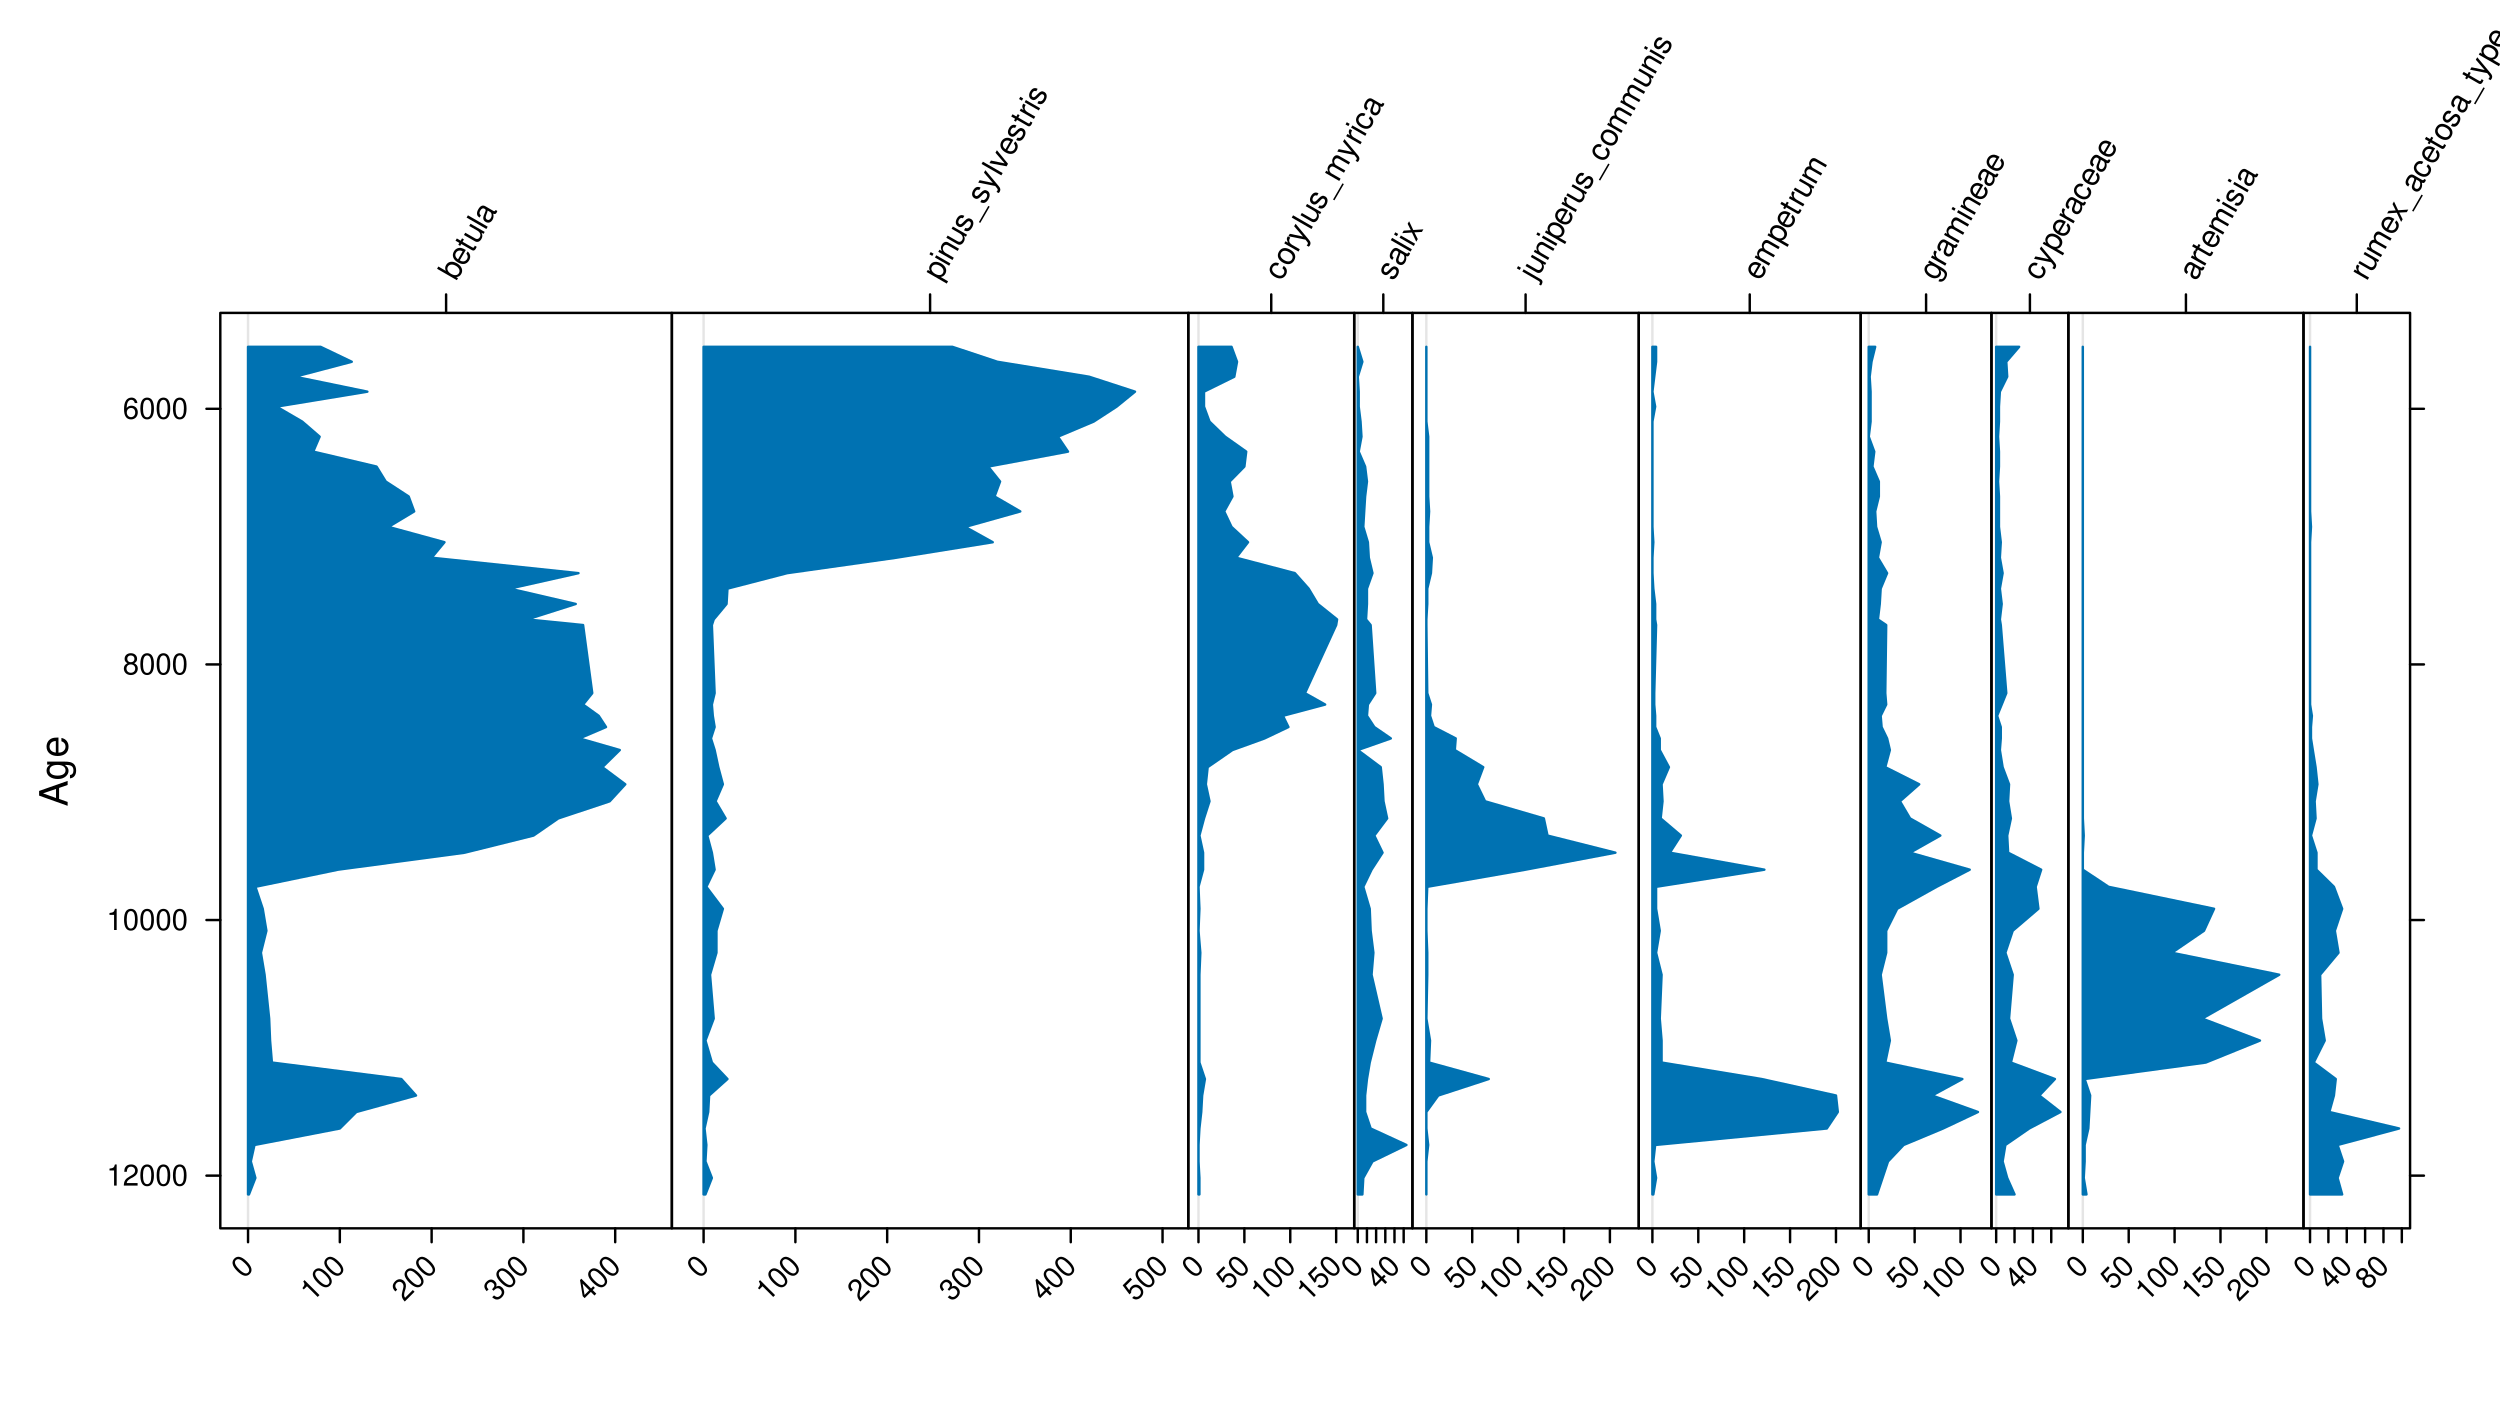 <?xml version="1.0" encoding="UTF-8"?>
<svg xmlns="http://www.w3.org/2000/svg" xmlns:xlink="http://www.w3.org/1999/xlink" width="767pt" height="432pt" viewBox="0 0 767 432" version="1.1">
<defs>
<g>
<symbol overflow="visible" id="glyph0-0">
<path style="stroke:none;" d=""/>
</symbol>
<symbol overflow="visible" id="glyph0-1">
<path style="stroke:none;" d="M -2.625 -5.688 L 0 -6.594 L 0 -7.844 L -8.75 -4.766 L -8.75 -3.328 L 0 -0.203 L 0 -1.391 L -2.625 -2.312 Z M -3.562 -5.375 L -3.562 -2.594 L -7.547 -4.031 Z M -3.562 -5.375 "/>
</symbol>
<symbol overflow="visible" id="glyph0-2">
<path style="stroke:none;" d="M -6.281 -4.844 L -5.375 -4.844 C -6.125 -4.344 -6.469 -3.797 -6.469 -3 C -6.469 -1.469 -5.047 -0.422 -3.031 -0.422 C -1.984 -0.422 -1.219 -0.672 -0.578 -1.219 C -0.031 -1.688 0.281 -2.281 0.281 -2.922 C 0.281 -3.688 -0.062 -4.219 -0.859 -4.75 L -0.531 -4.75 C 1.156 -4.75 1.781 -4.281 1.781 -3.031 C 1.781 -2.188 1.438 -1.734 0.719 -1.641 L 0.719 -0.625 C 1.891 -0.719 2.609 -1.641 2.609 -3.016 C 2.609 -3.938 2.312 -4.703 1.812 -5.109 C 1.219 -5.594 0.438 -5.766 -1.031 -5.766 L -6.281 -5.766 Z M -5.547 -3.094 C -5.547 -4.156 -4.656 -4.75 -3.062 -4.75 C -1.531 -4.75 -0.641 -4.141 -0.641 -3.094 C -0.641 -2.062 -1.547 -1.469 -3.094 -1.469 C -4.625 -1.469 -5.547 -2.062 -5.547 -3.094 Z M -5.547 -3.094 "/>
</symbol>
<symbol overflow="visible" id="glyph0-3">
<path style="stroke:none;" d="M -2.812 -6.156 C -3.766 -6.156 -4.344 -6.078 -4.812 -5.906 C -5.844 -5.5 -6.469 -4.531 -6.469 -3.359 C -6.469 -1.609 -5.141 -0.484 -3.062 -0.484 C -0.984 -0.484 0.281 -1.562 0.281 -3.344 C 0.281 -4.781 -0.547 -5.766 -1.906 -6.031 L -1.906 -5.016 C -1.078 -4.734 -0.641 -4.172 -0.641 -3.375 C -0.641 -2.734 -0.938 -2.203 -1.469 -1.859 C -1.828 -1.625 -2.188 -1.531 -2.812 -1.531 Z M -3.625 -1.547 C -4.781 -1.625 -5.547 -2.344 -5.547 -3.344 C -5.547 -4.375 -4.75 -5.078 -3.625 -5.078 Z M -3.625 -1.547 "/>
</symbol>
<symbol overflow="visible" id="glyph1-0">
<path style="stroke:none;" d=""/>
</symbol>
<symbol overflow="visible" id="glyph1-1">
<path style="stroke:none;" d="M -5.797 -3.953 L 0.266 -0.453 L 0.625 -1.062 L 0.062 -1.391 C 0.766 -1.438 1.25 -1.734 1.609 -2.344 C 2.266 -3.484 1.766 -4.781 0.328 -5.609 C -1.078 -6.422 -2.375 -6.234 -3.047 -5.078 C -3.391 -4.469 -3.406 -3.922 -3.109 -3.312 L -5.406 -4.641 Z M -2.469 -4.578 C -2.016 -5.344 -1.062 -5.453 -0.031 -4.859 C 0.953 -4.281 1.344 -3.375 0.906 -2.625 C 0.484 -1.875 -0.469 -1.797 -1.484 -2.375 C -2.516 -2.969 -2.891 -3.828 -2.469 -4.578 Z M -2.469 -4.578 "/>
</symbol>
<symbol overflow="visible" id="glyph1-2">
<path style="stroke:none;" d="M 0.516 -5.391 C -0.141 -5.781 -0.562 -5.938 -0.969 -6.016 C -1.844 -6.141 -2.672 -5.734 -3.141 -4.922 C -3.844 -3.703 -3.359 -2.406 -1.922 -1.578 C -0.469 -0.734 0.812 -0.969 1.531 -2.203 C 2.094 -3.188 1.938 -4.203 1.078 -4.938 L 0.688 -4.25 C 1.156 -3.719 1.219 -3.156 0.906 -2.609 C 0.641 -2.156 0.219 -1.891 -0.266 -1.875 C -0.609 -1.859 -0.891 -1.938 -1.344 -2.188 Z M -1.875 -2.516 C -2.656 -3.062 -2.906 -3.844 -2.5 -4.531 C -2.094 -5.234 -1.25 -5.422 -0.469 -4.969 Z M -1.875 -2.516 "/>
</symbol>
<symbol overflow="visible" id="glyph1-3">
<path style="stroke:none;" d="M -3.141 -4.625 L -3.547 -3.906 L -4.734 -4.594 L -5.141 -3.906 L -3.953 -3.219 L -4.281 -2.641 L -3.703 -2.312 L -3.375 -2.891 L -0.094 -1 C 0.359 -0.734 0.766 -0.891 1.078 -1.438 C 1.188 -1.625 1.266 -1.766 1.359 -2.031 L 0.766 -2.375 C 0.75 -2.266 0.688 -2.172 0.609 -2.016 C 0.438 -1.719 0.312 -1.688 0 -1.859 L -2.969 -3.578 L -2.562 -4.297 Z M -3.141 -4.625 "/>
</symbol>
<symbol overflow="visible" id="glyph1-4">
<path style="stroke:none;" d="M 2.312 -4 L -2.047 -6.516 L -2.438 -5.828 L 0.047 -4.406 C 0.922 -3.891 1.234 -3.109 0.812 -2.375 C 0.5 -1.828 -0.031 -1.672 -0.547 -1.969 L -3.641 -3.75 L -4.047 -3.062 L -0.688 -1.125 C 0.047 -0.703 0.812 -0.969 1.297 -1.812 C 1.672 -2.469 1.688 -3 1.344 -3.75 L 1.953 -3.391 Z M 2.312 -4 "/>
</symbol>
<symbol overflow="visible" id="glyph1-5">
<path style="stroke:none;" d="M -5.328 -4.766 L -5.734 -4.062 L 0.328 -0.562 L 0.734 -1.266 Z M -5.328 -4.766 "/>
</symbol>
<symbol overflow="visible" id="glyph1-6">
<path style="stroke:none;" d="M 2.156 -4.672 C 2.141 -4.609 2.125 -4.578 2.094 -4.531 C 1.953 -4.297 1.75 -4.219 1.531 -4.344 L -1.016 -5.828 C -1.797 -6.266 -2.547 -5.953 -3.156 -4.875 C -3.531 -4.25 -3.641 -3.625 -3.484 -3.141 C -3.375 -2.812 -3.156 -2.578 -2.766 -2.328 L -2.359 -3.016 C -2.844 -3.375 -2.906 -3.828 -2.531 -4.484 C -2.172 -5.109 -1.719 -5.312 -1.312 -5.078 L -1.125 -4.969 C -0.844 -4.781 -0.812 -4.578 -1.078 -3.969 C -1.5 -2.922 -1.578 -2.75 -1.625 -2.422 C -1.688 -1.797 -1.469 -1.328 -0.891 -1 C -0.109 -0.547 0.703 -0.781 1.219 -1.656 C 1.531 -2.219 1.594 -2.766 1.438 -3.531 C 1.906 -3.297 2.219 -3.406 2.484 -3.859 C 2.578 -4.016 2.609 -4.094 2.688 -4.359 Z M 0.516 -4.031 C 0.734 -3.891 0.828 -3.75 0.906 -3.438 C 0.984 -3 0.938 -2.594 0.688 -2.172 C 0.391 -1.641 -0.047 -1.453 -0.484 -1.703 C -0.938 -1.969 -1 -2.406 -0.672 -3.234 C -0.359 -4.031 -0.312 -4.188 -0.281 -4.484 Z M 0.516 -4.031 "/>
</symbol>
<symbol overflow="visible" id="glyph1-7">
<path style="stroke:none;" d="M 2.078 0.594 L 2.484 -0.109 L 0.219 -1.422 C 0.859 -1.531 1.297 -1.812 1.625 -2.375 C 2.281 -3.5 1.797 -4.766 0.422 -5.562 C -1.047 -6.406 -2.391 -6.219 -3.047 -5.062 C -3.391 -4.469 -3.391 -3.844 -3.062 -3.219 L -3.734 -3.594 L -4.094 -2.969 Z M -2.469 -4.578 C -2.016 -5.344 -1.062 -5.453 -0.031 -4.859 C 0.953 -4.281 1.344 -3.375 0.906 -2.625 C 0.484 -1.891 -0.453 -1.812 -1.469 -2.391 C -2.5 -2.984 -2.891 -3.844 -2.469 -4.578 Z M -2.469 -4.578 "/>
</symbol>
<symbol overflow="visible" id="glyph1-8">
<path style="stroke:none;" d="M -3.641 -3.766 L -4.031 -3.078 L 0.328 -0.562 L 0.719 -1.25 Z M -5.344 -4.75 L -5.734 -4.062 L -4.859 -3.562 L -4.469 -4.25 Z M -5.344 -4.75 "/>
</symbol>
<symbol overflow="visible" id="glyph1-9">
<path style="stroke:none;" d="M -4.016 -3.094 L 0.344 -0.578 L 0.75 -1.281 L -1.641 -2.672 C -2.531 -3.188 -2.859 -3.984 -2.453 -4.703 C -2.141 -5.234 -1.609 -5.406 -1.078 -5.109 L 1.938 -3.359 L 2.344 -4.047 L -0.938 -5.953 C -1.672 -6.375 -2.453 -6.094 -2.938 -5.266 C -3.312 -4.609 -3.297 -4.062 -2.922 -3.312 L -3.656 -3.734 Z M -4.016 -3.094 "/>
</symbol>
<symbol overflow="visible" id="glyph1-10">
<path style="stroke:none;" d="M -1.031 -5.453 C -1.891 -5.938 -2.703 -5.672 -3.297 -4.656 C -3.875 -3.641 -3.719 -2.672 -2.922 -2.219 C -2.234 -1.812 -1.703 -1.984 -0.859 -2.859 L -0.328 -3.422 C 0.047 -3.828 0.328 -3.922 0.641 -3.734 C 1.062 -3.5 1.094 -2.938 0.75 -2.328 C 0.531 -1.969 0.25 -1.719 -0.047 -1.656 C -0.219 -1.609 -0.375 -1.641 -0.703 -1.766 L -1.125 -1.031 C -0.094 -0.484 0.703 -0.766 1.359 -1.906 C 1.984 -3 1.844 -4.016 1.016 -4.5 C 0.359 -4.875 -0.188 -4.719 -0.891 -3.969 L -1.453 -3.406 C -1.906 -2.922 -2.234 -2.766 -2.547 -2.953 C -2.938 -3.188 -2.984 -3.688 -2.672 -4.25 C -2.344 -4.812 -1.922 -4.969 -1.453 -4.719 Z M -1.031 -5.453 "/>
</symbol>
<symbol overflow="visible" id="glyph1-11">
<path style="stroke:none;" d="M 3.828 -4.188 L 0.938 0.797 L 1.359 1.031 L 4.25 -3.953 Z M 3.828 -4.188 "/>
</symbol>
<symbol overflow="visible" id="glyph1-12">
<path style="stroke:none;" d="M -2.5 -5.734 L 0.219 -2.578 L -3.828 -3.422 L -4.266 -2.672 L 0.969 -1.625 L 1.5 -0.953 C 1.75 -0.672 1.781 -0.453 1.609 -0.156 C 1.547 -0.047 1.453 0.047 1.344 0.172 L 1.969 0.531 C 2.109 0.438 2.234 0.312 2.344 0.125 C 2.469 -0.094 2.531 -0.375 2.516 -0.625 C 2.484 -0.922 2.375 -1.172 2.094 -1.5 L -2.062 -6.484 Z M -2.5 -5.734 "/>
</symbol>
<symbol overflow="visible" id="glyph1-13">
<path style="stroke:none;" d="M 1.375 -2.375 L -2.031 -6.547 L -2.469 -5.781 L 0.344 -2.516 L -3.859 -3.375 L -4.312 -2.594 L 0.938 -1.609 Z M 1.375 -2.375 "/>
</symbol>
<symbol overflow="visible" id="glyph1-14">
<path style="stroke:none;" d="M -4.031 -3.078 L 0.328 -0.562 L 0.734 -1.266 L -1.531 -2.578 C -2.547 -3.188 -2.797 -3.891 -2.203 -4.844 L -2.906 -5.25 C -3 -5.125 -3.047 -5.078 -3.094 -4.984 C -3.359 -4.547 -3.266 -4.047 -2.859 -3.281 L -3.656 -3.734 Z M -4.031 -3.078 "/>
</symbol>
<symbol overflow="visible" id="glyph1-15">
<path style="stroke:none;" d="M -0.625 -5.578 C -1.062 -5.812 -1.391 -5.859 -1.734 -5.844 C -2.312 -5.781 -2.859 -5.391 -3.219 -4.781 C -3.891 -3.609 -3.391 -2.297 -1.938 -1.469 C -0.547 -0.656 0.766 -0.891 1.453 -2.062 C 2.047 -3.109 1.812 -4.141 0.797 -4.844 L 0.391 -4.141 C 1.031 -3.625 1.156 -3.047 0.828 -2.469 C 0.375 -1.703 -0.5 -1.594 -1.531 -2.188 C -2.625 -2.812 -3.016 -3.656 -2.578 -4.391 C -2.25 -4.984 -1.672 -5.141 -1.031 -4.891 Z M -0.625 -5.578 "/>
</symbol>
<symbol overflow="visible" id="glyph1-16">
<path style="stroke:none;" d="M -3.172 -4.859 C -3.891 -3.625 -3.422 -2.375 -1.969 -1.531 C -0.5 -0.688 0.781 -0.922 1.5 -2.156 C 2.203 -3.375 1.781 -4.625 0.344 -5.453 C -1.172 -6.328 -2.453 -6.109 -3.172 -4.859 Z M -2.531 -4.484 C -2.078 -5.266 -1.156 -5.359 -0.094 -4.75 C 0.953 -4.141 1.297 -3.297 0.859 -2.531 C 0.422 -1.766 -0.484 -1.656 -1.547 -2.266 C -2.594 -2.875 -2.969 -3.719 -2.531 -4.484 Z M -2.531 -4.484 "/>
</symbol>
<symbol overflow="visible" id="glyph1-17">
<path style="stroke:none;" d="M -4.016 -3.094 L 0.344 -0.578 L 0.75 -1.281 L -1.984 -2.859 C -2.625 -3.234 -2.875 -3.969 -2.547 -4.531 C -2.25 -5.047 -1.766 -5.172 -1.203 -4.844 L 1.797 -3.109 L 2.203 -3.797 L -0.531 -5.375 C -1.172 -5.75 -1.406 -6.5 -1.078 -7.062 C -0.797 -7.562 -0.297 -7.672 0.25 -7.359 L 3.25 -5.625 L 3.656 -6.328 L 0.391 -8.219 C -0.391 -8.672 -1.078 -8.484 -1.547 -7.672 C -1.891 -7.094 -1.906 -6.625 -1.656 -5.938 C -2.266 -5.953 -2.672 -5.719 -3 -5.156 C -3.344 -4.562 -3.344 -4.047 -3.031 -3.375 L -3.656 -3.734 Z M -4.016 -3.094 "/>
</symbol>
<symbol overflow="visible" id="glyph1-18">
<path style="stroke:none;" d="M -0.844 -3.719 L -2.109 -6.406 L -2.562 -5.625 L -1.594 -3.672 L -3.766 -3.531 L -4.219 -2.75 L -1.25 -2.953 L 0.078 -0.141 L 0.547 -0.938 L -0.5 -3 L 1.812 -3.125 L 2.266 -3.922 Z M -0.844 -3.719 "/>
</symbol>
<symbol overflow="visible" id="glyph1-19">
<path style="stroke:none;" d="M -4.016 -3.094 L 0.984 -0.203 C 1.406 0.047 1.469 0.25 1.219 0.688 C 1.188 0.734 1.172 0.75 1.094 0.844 L 1.688 1.188 C 1.75 1.109 1.797 1.078 1.859 0.969 C 2.312 0.188 2.234 -0.391 1.641 -0.734 L -3.625 -3.781 Z M -5.328 -4.766 L -5.719 -4.078 L -4.844 -3.578 L -4.453 -4.266 Z M -5.328 -4.766 "/>
</symbol>
<symbol overflow="visible" id="glyph1-20">
<path style="stroke:none;" d="M -2.422 -5.875 L -1.781 -5.516 C -2.516 -5.453 -2.969 -5.219 -3.281 -4.656 C -3.891 -3.625 -3.312 -2.297 -1.922 -1.5 C -1.188 -1.078 -0.578 -0.938 0.094 -1.078 C 0.656 -1.172 1.109 -1.469 1.359 -1.922 C 1.656 -2.438 1.641 -2.953 1.312 -3.625 L 1.547 -3.5 C 2.703 -2.812 2.953 -2.25 2.453 -1.375 C 2.109 -0.797 1.703 -0.625 1.156 -0.844 L 0.75 -0.141 C 1.594 0.25 2.469 -0.094 3.016 -1.031 C 3.391 -1.672 3.5 -2.328 3.312 -2.812 C 3.094 -3.375 2.625 -3.797 1.594 -4.406 L -2.047 -6.5 Z M -2.609 -4.359 C -2.188 -5.094 -1.312 -5.141 -0.219 -4.516 C 0.844 -3.906 1.203 -3.141 0.781 -2.406 C 0.375 -1.703 -0.469 -1.641 -1.547 -2.25 C -2.609 -2.875 -3.016 -3.656 -2.609 -4.359 Z M -2.609 -4.359 "/>
</symbol>
<symbol overflow="visible" id="glyph2-0">
<path style="stroke:none;" d=""/>
</symbol>
<symbol overflow="visible" id="glyph2-1">
<path style="stroke:none;" d="M 4.484 -4.812 C 4.328 -5.875 3.641 -6.5 2.672 -6.5 C 1.969 -6.5 1.344 -6.172 0.969 -5.578 C 0.562 -4.938 0.391 -4.156 0.391 -2.969 C 0.391 -1.875 0.547 -1.172 0.922 -0.609 C 1.266 -0.078 1.828 0.203 2.531 0.203 C 3.75 0.203 4.609 -0.703 4.609 -1.969 C 4.609 -3.172 3.812 -4.016 2.656 -4.016 C 2.031 -4.016 1.531 -3.781 1.203 -3.297 C 1.203 -4.906 1.703 -5.812 2.625 -5.812 C 3.172 -5.812 3.562 -5.438 3.688 -4.812 Z M 2.562 -3.312 C 3.328 -3.312 3.812 -2.766 3.812 -1.906 C 3.812 -1.094 3.266 -0.5 2.531 -0.5 C 1.797 -0.5 1.234 -1.109 1.234 -1.938 C 1.234 -2.75 1.781 -3.312 2.562 -3.312 Z M 2.562 -3.312 "/>
</symbol>
<symbol overflow="visible" id="glyph2-2">
<path style="stroke:none;" d="M 2.469 -6.5 C 1.875 -6.5 1.344 -6.234 1.016 -5.797 C 0.594 -5.219 0.391 -4.359 0.391 -3.156 C 0.391 -0.953 1.109 0.203 2.469 0.203 C 3.828 0.203 4.562 -0.953 4.562 -3.094 C 4.562 -4.359 4.359 -5.203 3.938 -5.797 C 3.609 -6.25 3.078 -6.5 2.469 -6.5 Z M 2.469 -5.812 C 3.328 -5.812 3.75 -4.938 3.75 -3.172 C 3.75 -1.312 3.344 -0.453 2.453 -0.453 C 1.625 -0.453 1.203 -1.344 1.203 -3.141 C 1.203 -4.938 1.625 -5.812 2.469 -5.812 Z M 2.469 -5.812 "/>
</symbol>
<symbol overflow="visible" id="glyph2-3">
<path style="stroke:none;" d="M 3.516 -3.422 C 4.188 -3.828 4.391 -4.156 4.391 -4.766 C 4.391 -5.797 3.609 -6.5 2.469 -6.5 C 1.344 -6.5 0.562 -5.797 0.562 -4.781 C 0.562 -4.156 0.766 -3.844 1.422 -3.422 C 0.688 -3.062 0.328 -2.531 0.328 -1.812 C 0.328 -0.625 1.203 0.203 2.469 0.203 C 3.734 0.203 4.609 -0.625 4.609 -1.812 C 4.609 -2.531 4.25 -3.062 3.516 -3.422 Z M 2.469 -5.812 C 3.156 -5.812 3.578 -5.406 3.578 -4.75 C 3.578 -4.141 3.141 -3.734 2.469 -3.734 C 1.797 -3.734 1.375 -4.141 1.375 -4.766 C 1.375 -5.406 1.797 -5.812 2.469 -5.812 Z M 2.469 -3.062 C 3.266 -3.062 3.812 -2.547 3.812 -1.797 C 3.812 -1.016 3.281 -0.5 2.453 -0.5 C 1.688 -0.5 1.141 -1.031 1.141 -1.781 C 1.141 -2.562 1.672 -3.062 2.469 -3.062 Z M 2.469 -3.062 "/>
</symbol>
<symbol overflow="visible" id="glyph2-4">
<path style="stroke:none;" d="M 2.328 -4.641 L 2.328 0 L 3.125 0 L 3.125 -6.5 L 2.594 -6.5 C 2.328 -5.516 2.141 -5.375 0.922 -5.219 L 0.922 -4.641 Z M 2.328 -4.641 "/>
</symbol>
<symbol overflow="visible" id="glyph2-5">
<path style="stroke:none;" d="M 4.547 -0.781 L 1.203 -0.781 C 1.281 -1.328 1.562 -1.672 2.344 -2.141 L 3.25 -2.641 C 4.141 -3.141 4.594 -3.812 4.594 -4.609 C 4.594 -5.141 4.391 -5.656 4 -6 C 3.625 -6.344 3.156 -6.5 2.562 -6.5 C 1.75 -6.5 1.141 -6.219 0.797 -5.656 C 0.562 -5.312 0.469 -4.906 0.453 -4.25 L 1.234 -4.25 C 1.266 -4.703 1.328 -4.953 1.438 -5.172 C 1.641 -5.578 2.047 -5.812 2.531 -5.812 C 3.25 -5.812 3.781 -5.297 3.781 -4.594 C 3.781 -4.062 3.484 -3.625 2.922 -3.297 L 2.094 -2.812 C 0.766 -2.047 0.375 -1.438 0.312 -0.016 L 4.547 -0.016 Z M 4.547 -0.781 "/>
</symbol>
<symbol overflow="visible" id="glyph3-0">
<path style="stroke:none;" d=""/>
</symbol>
<symbol overflow="visible" id="glyph3-1">
<path style="stroke:none;" d="M -2.844 -6.344 C -3.266 -5.922 -3.453 -5.359 -3.375 -4.812 C -3.266 -4.109 -2.797 -3.359 -1.953 -2.516 C -0.391 -0.953 0.922 -0.641 1.891 -1.609 C 2.844 -2.562 2.547 -3.891 1.031 -5.406 C 0.141 -6.297 -0.594 -6.75 -1.312 -6.875 C -1.875 -6.969 -2.422 -6.766 -2.844 -6.344 Z M -2.359 -5.859 C -1.75 -6.469 -0.828 -6.141 0.406 -4.906 C 1.734 -3.578 2.031 -2.688 1.406 -2.062 C 0.828 -1.484 -0.109 -1.797 -1.375 -3.062 C -2.641 -4.328 -2.953 -5.266 -2.359 -5.859 Z M -2.359 -5.859 "/>
</symbol>
<symbol overflow="visible" id="glyph3-2">
<path style="stroke:none;" d="M -1.641 -4.922 L 1.641 -1.641 L 2.203 -2.203 L -2.391 -6.797 L -2.766 -6.422 C -2.266 -5.547 -2.281 -5.312 -3.031 -4.344 L -2.625 -3.938 Z M -1.641 -4.922 "/>
</symbol>
<symbol overflow="visible" id="glyph3-3">
<path style="stroke:none;" d="M 2.672 -3.766 L 0.297 -1.391 C -0.031 -1.844 -0.078 -2.297 0.141 -3.172 L 0.438 -4.156 C 0.703 -5.141 0.547 -5.953 -0.016 -6.516 C -0.391 -6.891 -0.891 -7.109 -1.422 -7.078 C -1.922 -7.047 -2.359 -6.828 -2.781 -6.406 C -3.359 -5.828 -3.578 -5.203 -3.438 -4.562 C -3.359 -4.141 -3.141 -3.797 -2.672 -3.328 L -2.125 -3.875 C -2.438 -4.219 -2.562 -4.438 -2.641 -4.672 C -2.781 -5.094 -2.656 -5.562 -2.312 -5.906 C -1.812 -6.406 -1.078 -6.422 -0.578 -5.922 C -0.203 -5.547 -0.094 -5.031 -0.266 -4.391 L -0.5 -3.469 C -0.906 -2 -0.75 -1.281 0.203 -0.234 L 3.203 -3.234 Z M 2.672 -3.766 "/>
</symbol>
<symbol overflow="visible" id="glyph3-4">
<path style="stroke:none;" d="M -0.719 -3.531 L -0.406 -3.844 C 0.188 -4.438 0.828 -4.484 1.375 -3.938 C 1.953 -3.359 1.938 -2.656 1.359 -2.078 C 0.75 -1.469 0.156 -1.469 -0.578 -2.109 L -1.141 -1.547 C -0.734 -1.203 -0.453 -1.016 -0.125 -0.906 C 0.562 -0.719 1.219 -0.938 1.828 -1.547 C 2.766 -2.484 2.812 -3.625 1.938 -4.5 C 1.359 -5.078 0.812 -5.188 0.078 -4.828 C 0.328 -5.422 0.203 -5.953 -0.266 -6.422 C -1.047 -7.203 -2.016 -7.172 -2.875 -6.312 C -3.781 -5.406 -3.766 -4.422 -2.812 -3.406 L -2.25 -3.969 C -2.547 -4.266 -2.672 -4.453 -2.734 -4.672 C -2.875 -5.031 -2.734 -5.484 -2.391 -5.828 C -1.906 -6.312 -1.297 -6.328 -0.797 -5.828 C -0.484 -5.516 -0.406 -5.188 -0.531 -4.844 C -0.625 -4.625 -0.797 -4.391 -1.172 -3.984 Z M -0.719 -3.531 "/>
</symbol>
<symbol overflow="visible" id="glyph3-5">
<path style="stroke:none;" d="M 0.969 -3.188 L 2.078 -2.078 L 2.641 -2.641 L 1.531 -3.75 L 2.203 -4.422 L 1.703 -4.922 L 1.031 -4.25 L -1.953 -7.234 L -2.359 -6.828 L -1.531 -1.875 L -0.938 -1.281 Z M 0.469 -3.688 L -0.953 -2.266 L -1.562 -5.719 Z M 0.469 -3.688 "/>
</symbol>
<symbol overflow="visible" id="glyph3-6">
<path style="stroke:none;" d="M -1.469 -7.531 L -3.797 -5.203 L -1.703 -2.422 L -1.188 -2.938 C -1.219 -3.5 -1.109 -3.828 -0.75 -4.188 C -0.156 -4.781 0.641 -4.766 1.312 -4.094 C 1.969 -3.438 1.953 -2.672 1.344 -2.062 C 0.859 -1.578 0.328 -1.516 -0.328 -1.891 L -0.891 -1.328 C -0.438 -1.031 -0.203 -0.922 0.109 -0.891 C 0.688 -0.812 1.344 -1.062 1.859 -1.578 C 2.766 -2.484 2.75 -3.781 1.797 -4.734 C 0.906 -5.625 -0.297 -5.641 -1.156 -4.781 C -1.484 -4.453 -1.656 -4.125 -1.734 -3.672 L -2.797 -5.109 L -0.922 -6.984 Z M -1.469 -7.531 "/>
</symbol>
<symbol overflow="visible" id="glyph3-7">
<path style="stroke:none;" d="M 0.062 -4.906 C 0.266 -5.672 0.172 -6.047 -0.266 -6.484 C -0.984 -7.203 -2.047 -7.141 -2.844 -6.344 C -3.641 -5.547 -3.703 -4.484 -2.984 -3.766 C -2.547 -3.328 -2.172 -3.266 -1.422 -3.422 C -1.688 -2.656 -1.562 -2.031 -1.047 -1.516 C -0.203 -0.672 0.984 -0.703 1.891 -1.609 C 2.781 -2.5 2.828 -3.703 1.984 -4.547 C 1.469 -5.062 0.828 -5.172 0.062 -4.906 Z M -2.359 -5.859 C -1.875 -6.344 -1.297 -6.359 -0.828 -5.891 C -0.391 -5.453 -0.422 -4.859 -0.891 -4.391 C -1.375 -3.906 -1.953 -3.891 -2.406 -4.344 C -2.859 -4.797 -2.844 -5.375 -2.359 -5.859 Z M -0.422 -3.922 C 0.141 -4.484 0.906 -4.5 1.438 -3.969 C 1.984 -3.422 1.953 -2.672 1.375 -2.094 C 0.828 -1.547 0.078 -1.547 -0.453 -2.078 C -1 -2.625 -0.984 -3.359 -0.422 -3.922 Z M -0.422 -3.922 "/>
</symbol>
</g>
<clipPath id="clip1">
  <path d="M 75 96 L 77 96 L 77 376.852 L 75 376.852 Z M 75 96 "/>
</clipPath>
<clipPath id="clip2">
  <path d="M 215 96 L 217 96 L 217 376.852 L 215 376.852 Z M 215 96 "/>
</clipPath>
<clipPath id="clip3">
  <path d="M 367 96 L 369 96 L 369 376.852 L 367 376.852 Z M 367 96 "/>
</clipPath>
<clipPath id="clip4">
  <path d="M 416 96 L 417 96 L 417 376.852 L 416 376.852 Z M 416 96 "/>
</clipPath>
<clipPath id="clip5">
  <path d="M 437 96 L 438 96 L 438 376.852 L 437 376.852 Z M 437 96 "/>
</clipPath>
<clipPath id="clip6">
  <path d="M 506 96 L 508 96 L 508 376.852 L 506 376.852 Z M 506 96 "/>
</clipPath>
<clipPath id="clip7">
  <path d="M 572 96 L 574 96 L 574 376.852 L 572 376.852 Z M 572 96 "/>
</clipPath>
<clipPath id="clip8">
  <path d="M 612 96 L 613 96 L 613 376.852 L 612 376.852 Z M 612 96 "/>
</clipPath>
<clipPath id="clip9">
  <path d="M 638 96 L 640 96 L 640 376.852 L 638 376.852 Z M 638 96 "/>
</clipPath>
<clipPath id="clip10">
  <path d="M 708 96 L 710 96 L 710 376.852 L 708 376.852 Z M 708 96 "/>
</clipPath>
</defs>
<g id="surface6">
<rect x="0" y="0" width="767" height="432" style="fill:rgb(100%,100%,100%);fill-opacity:1;stroke:none;"/>
<g style="fill:rgb(0%,0%,0%);fill-opacity:1;">
  <use xlink:href="#glyph0-1" x="20.748" y="247.426"/>
  <use xlink:href="#glyph0-2" x="20.748" y="239.426"/>
  <use xlink:href="#glyph0-3" x="20.748" y="232.426"/>
</g>
<path style="fill:none;stroke-width:0.75;stroke-linecap:round;stroke-linejoin:round;stroke:rgb(0%,0%,0%);stroke-opacity:1;stroke-miterlimit:10;" d="M 136.863 96 L 136.863 90.332 "/>
<g style="fill:rgb(0%,0%,0%);fill-opacity:1;">
  <use xlink:href="#glyph1-1" x="139.892" y="86.409"/>
  <use xlink:href="#glyph1-2" x="142.392" y="82.079"/>
  <use xlink:href="#glyph1-3" x="144.892" y="77.748"/>
  <use xlink:href="#glyph1-4" x="146.392" y="75.15"/>
  <use xlink:href="#glyph1-5" x="148.892" y="70.82"/>
  <use xlink:href="#glyph1-6" x="149.892" y="69.088"/>
</g>
<path style="fill:none;stroke-width:0.75;stroke-linecap:round;stroke-linejoin:round;stroke:rgb(0%,0%,0%);stroke-opacity:1;stroke-miterlimit:10;" d="M 67.59 125.418 L 63.34 125.418 "/>
<path style="fill:none;stroke-width:0.75;stroke-linecap:round;stroke-linejoin:round;stroke:rgb(0%,0%,0%);stroke-opacity:1;stroke-miterlimit:10;" d="M 67.59 203.844 L 63.34 203.844 "/>
<path style="fill:none;stroke-width:0.75;stroke-linecap:round;stroke-linejoin:round;stroke:rgb(0%,0%,0%);stroke-opacity:1;stroke-miterlimit:10;" d="M 67.59 282.266 L 63.34 282.266 "/>
<path style="fill:none;stroke-width:0.75;stroke-linecap:round;stroke-linejoin:round;stroke:rgb(0%,0%,0%);stroke-opacity:1;stroke-miterlimit:10;" d="M 67.59 360.688 L 63.34 360.688 "/>
<g style="fill:rgb(0%,0%,0%);fill-opacity:1;">
  <use xlink:href="#glyph2-1" x="37.668" y="128.479"/>
  <use xlink:href="#glyph2-2" x="42.668" y="128.479"/>
  <use xlink:href="#glyph2-2" x="47.668" y="128.479"/>
  <use xlink:href="#glyph2-2" x="52.668" y="128.479"/>
</g>
<g style="fill:rgb(0%,0%,0%);fill-opacity:1;">
  <use xlink:href="#glyph2-3" x="37.668" y="206.904"/>
  <use xlink:href="#glyph2-2" x="42.668" y="206.904"/>
  <use xlink:href="#glyph2-2" x="47.668" y="206.904"/>
  <use xlink:href="#glyph2-2" x="52.668" y="206.904"/>
</g>
<g style="fill:rgb(0%,0%,0%);fill-opacity:1;">
  <use xlink:href="#glyph2-4" x="32.668" y="285.326"/>
  <use xlink:href="#glyph2-2" x="37.668" y="285.326"/>
  <use xlink:href="#glyph2-2" x="42.668" y="285.326"/>
  <use xlink:href="#glyph2-2" x="47.668" y="285.326"/>
  <use xlink:href="#glyph2-2" x="52.668" y="285.326"/>
</g>
<g style="fill:rgb(0%,0%,0%);fill-opacity:1;">
  <use xlink:href="#glyph2-4" x="32.668" y="363.748"/>
  <use xlink:href="#glyph2-5" x="37.668" y="363.748"/>
  <use xlink:href="#glyph2-2" x="42.668" y="363.748"/>
  <use xlink:href="#glyph2-2" x="47.668" y="363.748"/>
  <use xlink:href="#glyph2-2" x="52.668" y="363.748"/>
</g>
<path style="fill:none;stroke-width:0.75;stroke-linecap:round;stroke-linejoin:round;stroke:rgb(0%,0%,0%);stroke-opacity:1;stroke-miterlimit:10;" d="M 76.098 376.852 L 76.098 381.105 "/>
<path style="fill:none;stroke-width:0.75;stroke-linecap:round;stroke-linejoin:round;stroke:rgb(0%,0%,0%);stroke-opacity:1;stroke-miterlimit:10;" d="M 104.258 376.852 L 104.258 381.105 "/>
<path style="fill:none;stroke-width:0.75;stroke-linecap:round;stroke-linejoin:round;stroke:rgb(0%,0%,0%);stroke-opacity:1;stroke-miterlimit:10;" d="M 132.422 376.852 L 132.422 381.105 "/>
<path style="fill:none;stroke-width:0.75;stroke-linecap:round;stroke-linejoin:round;stroke:rgb(0%,0%,0%);stroke-opacity:1;stroke-miterlimit:10;" d="M 160.582 376.852 L 160.582 381.105 "/>
<path style="fill:none;stroke-width:0.75;stroke-linecap:round;stroke-linejoin:round;stroke:rgb(0%,0%,0%);stroke-opacity:1;stroke-miterlimit:10;" d="M 188.742 376.852 L 188.742 381.105 "/>
<g style="fill:rgb(0%,0%,0%);fill-opacity:1;">
  <use xlink:href="#glyph3-1" x="74.729" y="392.475"/>
</g>
<g style="fill:rgb(0%,0%,0%);fill-opacity:1;">
  <use xlink:href="#glyph3-2" x="95.819" y="399.545"/>
  <use xlink:href="#glyph3-1" x="99.354" y="396.01"/>
  <use xlink:href="#glyph3-1" x="102.89" y="392.474"/>
</g>
<g style="fill:rgb(0%,0%,0%);fill-opacity:1;">
  <use xlink:href="#glyph3-3" x="123.979" y="399.545"/>
  <use xlink:href="#glyph3-1" x="127.514" y="396.01"/>
  <use xlink:href="#glyph3-1" x="131.05" y="392.474"/>
</g>
<g style="fill:rgb(0%,0%,0%);fill-opacity:1;">
  <use xlink:href="#glyph3-4" x="152.139" y="399.545"/>
  <use xlink:href="#glyph3-1" x="155.675" y="396.01"/>
  <use xlink:href="#glyph3-1" x="159.21" y="392.474"/>
</g>
<g style="fill:rgb(0%,0%,0%);fill-opacity:1;">
  <use xlink:href="#glyph3-5" x="180.303" y="399.545"/>
  <use xlink:href="#glyph3-1" x="183.839" y="396.01"/>
  <use xlink:href="#glyph3-1" x="187.374" y="392.474"/>
</g>
<g clip-path="url(#clip1)" clip-rule="nonzero">
<path style="fill:none;stroke-width:0.75;stroke-linecap:round;stroke-linejoin:round;stroke:rgb(89.804%,89.804%,89.804%);stroke-opacity:1;stroke-miterlimit:10;" d="M 76.098 376.852 L 76.098 96 "/>
</g>
<path style="fill-rule:nonzero;fill:rgb(0%,44.706%,69.804%);fill-opacity:1;stroke-width:0.75;stroke-linecap:round;stroke-linejoin:round;stroke:rgb(0%,44.706%,69.804%);stroke-opacity:1;stroke-miterlimit:10;" d="M 76.098 106.402 L 98.344 106.402 L 107.918 110.988 L 90.461 115.578 L 112.707 120.164 L 84.828 124.754 L 92.711 129.34 L 98.062 133.969 L 96.094 138.555 L 115.523 143.145 L 118.34 147.73 L 125.379 152.32 L 127.07 156.906 L 119.184 161.652 L 136.363 166.355 L 132.422 171.102 L 177.477 175.844 L 156.355 180.59 L 176.633 185.297 L 161.707 190.039 L 178.887 191.766 L 181.703 212.664 L 178.887 216.156 L 183.672 219.605 L 185.926 223.055 L 177.758 226.547 L 190.148 230.113 L 184.801 235.367 L 191.84 240.621 L 187.051 245.836 L 171.281 251.09 L 163.68 256.348 L 142.559 261.602 L 103.695 266.816 L 78.352 272.07 L 80.602 278.812 L 81.73 285.559 L 80.039 292.301 L 81.168 299.047 L 82.574 312.496 L 82.855 319.242 L 83.418 325.984 L 123.125 331.043 L 127.633 336.102 L 109.328 341.16 L 104.258 346.219 L 78.07 351.277 L 76.941 356.336 L 78.352 361.395 L 76.379 366.449 L 76.098 366.449 Z M 76.098 106.402 "/>
<path style="fill:none;stroke-width:0.75;stroke-linecap:round;stroke-linejoin:round;stroke:rgb(0%,0%,0%);stroke-opacity:1;stroke-miterlimit:10;" d="M 67.59 376.852 L 206.133 376.852 L 206.133 96 L 67.59 96 Z M 67.59 376.852 "/>
<path style="fill:none;stroke-width:0.75;stroke-linecap:round;stroke-linejoin:round;stroke:rgb(0%,0%,0%);stroke-opacity:1;stroke-miterlimit:10;" d="M 285.352 96 L 285.352 90.332 "/>
<g style="fill:rgb(0%,0%,0%);fill-opacity:1;">
  <use xlink:href="#glyph1-7" x="288.38" y="86.409"/>
  <use xlink:href="#glyph1-8" x="290.88" y="82.079"/>
  <use xlink:href="#glyph1-9" x="291.88" y="80.347"/>
  <use xlink:href="#glyph1-4" x="294.38" y="76.016"/>
  <use xlink:href="#glyph1-10" x="296.88" y="71.686"/>
  <use xlink:href="#glyph1-11" x="299.38" y="67.356"/>
  <use xlink:href="#glyph1-10" x="301.88" y="63.026"/>
  <use xlink:href="#glyph1-12" x="304.38" y="58.696"/>
  <use xlink:href="#glyph1-5" x="306.88" y="54.366"/>
  <use xlink:href="#glyph1-13" x="307.88" y="52.634"/>
  <use xlink:href="#glyph1-2" x="310.38" y="48.304"/>
  <use xlink:href="#glyph1-10" x="312.88" y="43.973"/>
  <use xlink:href="#glyph1-3" x="315.38" y="39.643"/>
  <use xlink:href="#glyph1-14" x="316.88" y="37.045"/>
  <use xlink:href="#glyph1-8" x="318.38" y="34.447"/>
  <use xlink:href="#glyph1-10" x="319.38" y="32.715"/>
</g>
<path style="fill:none;stroke-width:0.75;stroke-linecap:round;stroke-linejoin:round;stroke:rgb(0%,0%,0%);stroke-opacity:1;stroke-miterlimit:10;" d="M 215.863 376.852 L 215.863 381.105 "/>
<path style="fill:none;stroke-width:0.75;stroke-linecap:round;stroke-linejoin:round;stroke:rgb(0%,0%,0%);stroke-opacity:1;stroke-miterlimit:10;" d="M 244.023 376.852 L 244.023 381.105 "/>
<path style="fill:none;stroke-width:0.75;stroke-linecap:round;stroke-linejoin:round;stroke:rgb(0%,0%,0%);stroke-opacity:1;stroke-miterlimit:10;" d="M 272.184 376.852 L 272.184 381.105 "/>
<path style="fill:none;stroke-width:0.75;stroke-linecap:round;stroke-linejoin:round;stroke:rgb(0%,0%,0%);stroke-opacity:1;stroke-miterlimit:10;" d="M 300.348 376.852 L 300.348 381.105 "/>
<path style="fill:none;stroke-width:0.75;stroke-linecap:round;stroke-linejoin:round;stroke:rgb(0%,0%,0%);stroke-opacity:1;stroke-miterlimit:10;" d="M 328.508 376.852 L 328.508 381.105 "/>
<path style="fill:none;stroke-width:0.75;stroke-linecap:round;stroke-linejoin:round;stroke:rgb(0%,0%,0%);stroke-opacity:1;stroke-miterlimit:10;" d="M 356.668 376.852 L 356.668 381.105 "/>
<g style="fill:rgb(0%,0%,0%);fill-opacity:1;">
  <use xlink:href="#glyph3-1" x="214.491" y="392.475"/>
</g>
<g style="fill:rgb(0%,0%,0%);fill-opacity:1;">
  <use xlink:href="#glyph3-2" x="235.584" y="399.545"/>
  <use xlink:href="#glyph3-1" x="239.12" y="396.01"/>
  <use xlink:href="#glyph3-1" x="242.655" y="392.474"/>
</g>
<g style="fill:rgb(0%,0%,0%);fill-opacity:1;">
  <use xlink:href="#glyph3-3" x="263.744" y="399.545"/>
  <use xlink:href="#glyph3-1" x="267.28" y="396.01"/>
  <use xlink:href="#glyph3-1" x="270.816" y="392.474"/>
</g>
<g style="fill:rgb(0%,0%,0%);fill-opacity:1;">
  <use xlink:href="#glyph3-4" x="291.905" y="399.545"/>
  <use xlink:href="#glyph3-1" x="295.44" y="396.01"/>
  <use xlink:href="#glyph3-1" x="298.976" y="392.474"/>
</g>
<g style="fill:rgb(0%,0%,0%);fill-opacity:1;">
  <use xlink:href="#glyph3-5" x="320.065" y="399.545"/>
  <use xlink:href="#glyph3-1" x="323.6" y="396.01"/>
  <use xlink:href="#glyph3-1" x="327.136" y="392.474"/>
</g>
<g style="fill:rgb(0%,0%,0%);fill-opacity:1;">
  <use xlink:href="#glyph3-6" x="348.229" y="399.545"/>
  <use xlink:href="#glyph3-1" x="351.764" y="396.01"/>
  <use xlink:href="#glyph3-1" x="355.3" y="392.474"/>
</g>
<g clip-path="url(#clip2)" clip-rule="nonzero">
<path style="fill:none;stroke-width:0.75;stroke-linecap:round;stroke-linejoin:round;stroke:rgb(89.804%,89.804%,89.804%);stroke-opacity:1;stroke-miterlimit:10;" d="M 215.863 376.852 L 215.863 96 "/>
</g>
<path style="fill-rule:nonzero;fill:rgb(0%,44.706%,69.804%);fill-opacity:1;stroke-width:0.75;stroke-linecap:round;stroke-linejoin:round;stroke:rgb(0%,44.706%,69.804%);stroke-opacity:1;stroke-miterlimit:10;" d="M 215.863 106.402 L 292.18 106.402 L 305.977 110.988 L 334.141 115.578 L 348.219 120.164 L 342.586 124.754 L 335.547 129.34 L 324.566 133.969 L 327.664 138.555 L 303.164 143.145 L 306.824 147.73 L 305.133 152.32 L 313.02 156.906 L 296.121 161.652 L 304.57 166.355 L 275 171.102 L 241.488 175.844 L 223.184 180.59 L 222.902 185.297 L 218.961 190.039 L 218.398 191.766 L 219.242 212.664 L 218.398 216.156 L 218.68 219.605 L 219.242 223.055 L 218.117 226.547 L 219.242 230.113 L 220.367 235.367 L 221.777 240.621 L 219.523 245.836 L 222.621 251.09 L 216.988 256.348 L 218.398 261.602 L 219.242 266.816 L 216.707 272.07 L 221.777 278.812 L 219.805 285.559 L 219.805 292.301 L 217.832 299.047 L 218.961 312.496 L 216.426 319.242 L 218.398 325.984 L 223.184 331.043 L 217.551 336.102 L 217.27 341.16 L 216.145 346.219 L 216.707 351.277 L 216.426 356.336 L 218.398 361.395 L 216.426 366.449 L 215.863 366.449 Z M 215.863 106.402 "/>
<path style="fill:none;stroke-width:0.75;stroke-linecap:round;stroke-linejoin:round;stroke:rgb(0%,0%,0%);stroke-opacity:1;stroke-miterlimit:10;" d="M 206.133 376.852 L 364.566 376.852 L 364.566 96 L 206.133 96 Z M 206.133 376.852 "/>
<path style="fill:none;stroke-width:0.75;stroke-linecap:round;stroke-linejoin:round;stroke:rgb(0%,0%,0%);stroke-opacity:1;stroke-miterlimit:10;" d="M 390.016 96 L 390.016 90.332 "/>
<g style="fill:rgb(0%,0%,0%);fill-opacity:1;">
  <use xlink:href="#glyph1-15" x="393.044" y="86.409"/>
  <use xlink:href="#glyph1-16" x="395.544" y="82.079"/>
  <use xlink:href="#glyph1-14" x="398.044" y="77.748"/>
  <use xlink:href="#glyph1-12" x="399.544" y="75.15"/>
  <use xlink:href="#glyph1-5" x="402.044" y="70.82"/>
  <use xlink:href="#glyph1-4" x="403.044" y="69.088"/>
  <use xlink:href="#glyph1-10" x="405.544" y="64.758"/>
  <use xlink:href="#glyph1-11" x="408.044" y="60.428"/>
  <use xlink:href="#glyph1-17" x="410.544" y="56.098"/>
  <use xlink:href="#glyph1-12" x="414.544" y="49.17"/>
  <use xlink:href="#glyph1-14" x="417.044" y="44.839"/>
  <use xlink:href="#glyph1-8" x="418.544" y="42.241"/>
  <use xlink:href="#glyph1-15" x="419.544" y="40.509"/>
  <use xlink:href="#glyph1-6" x="422.044" y="36.179"/>
</g>
<path style="fill:none;stroke-width:0.75;stroke-linecap:round;stroke-linejoin:round;stroke:rgb(0%,0%,0%);stroke-opacity:1;stroke-miterlimit:10;" d="M 367.691 376.852 L 367.691 381.105 "/>
<path style="fill:none;stroke-width:0.75;stroke-linecap:round;stroke-linejoin:round;stroke:rgb(0%,0%,0%);stroke-opacity:1;stroke-miterlimit:10;" d="M 381.773 376.852 L 381.773 381.105 "/>
<path style="fill:none;stroke-width:0.75;stroke-linecap:round;stroke-linejoin:round;stroke:rgb(0%,0%,0%);stroke-opacity:1;stroke-miterlimit:10;" d="M 395.852 376.852 L 395.852 381.105 "/>
<path style="fill:none;stroke-width:0.75;stroke-linecap:round;stroke-linejoin:round;stroke:rgb(0%,0%,0%);stroke-opacity:1;stroke-miterlimit:10;" d="M 409.934 376.852 L 409.934 381.105 "/>
<g style="fill:rgb(0%,0%,0%);fill-opacity:1;">
  <use xlink:href="#glyph3-1" x="366.323" y="392.475"/>
</g>
<g style="fill:rgb(0%,0%,0%);fill-opacity:1;">
  <use xlink:href="#glyph3-6" x="376.866" y="396.01"/>
  <use xlink:href="#glyph3-1" x="380.401" y="392.475"/>
</g>
<g style="fill:rgb(0%,0%,0%);fill-opacity:1;">
  <use xlink:href="#glyph3-2" x="387.412" y="399.545"/>
  <use xlink:href="#glyph3-1" x="390.948" y="396.01"/>
  <use xlink:href="#glyph3-1" x="394.484" y="392.474"/>
</g>
<g style="fill:rgb(0%,0%,0%);fill-opacity:1;">
  <use xlink:href="#glyph3-2" x="401.494" y="399.545"/>
  <use xlink:href="#glyph3-6" x="405.03" y="396.01"/>
  <use xlink:href="#glyph3-1" x="408.566" y="392.474"/>
</g>
<g clip-path="url(#clip3)" clip-rule="nonzero">
<path style="fill:none;stroke-width:0.75;stroke-linecap:round;stroke-linejoin:round;stroke:rgb(89.804%,89.804%,89.804%);stroke-opacity:1;stroke-miterlimit:10;" d="M 367.691 376.852 L 367.691 96 "/>
</g>
<path style="fill-rule:nonzero;fill:rgb(0%,44.706%,69.804%);fill-opacity:1;stroke-width:0.75;stroke-linecap:round;stroke-linejoin:round;stroke:rgb(0%,44.706%,69.804%);stroke-opacity:1;stroke-miterlimit:10;" d="M 367.691 106.402 L 377.828 106.402 L 379.52 110.988 L 378.676 115.578 L 369.383 120.164 L 369.383 124.754 L 371.07 129.34 L 375.859 133.969 L 382.336 138.555 L 381.773 143.145 L 377.266 147.73 L 378.109 152.32 L 375.578 156.906 L 377.828 161.652 L 382.898 166.355 L 379.238 171.102 L 397.262 175.844 L 401.484 180.59 L 404.301 185.297 L 410.215 190.039 L 409.934 191.766 L 400.359 212.664 L 406.555 216.156 L 393.602 219.605 L 395.289 223.055 L 387.969 226.547 L 378.109 230.113 L 370.508 235.367 L 369.945 240.621 L 371.07 245.836 L 369.383 251.09 L 367.973 256.348 L 369.102 261.602 L 369.102 266.816 L 367.691 272.07 L 367.973 278.812 L 367.691 285.559 L 368.254 292.301 L 367.973 299.047 L 367.973 325.984 L 369.664 331.043 L 368.816 336.102 L 368.535 341.16 L 367.973 346.219 L 367.691 351.277 L 367.691 356.336 L 367.973 361.395 L 367.973 366.449 L 367.691 366.449 Z M 367.691 106.402 "/>
<path style="fill:none;stroke-width:0.75;stroke-linecap:round;stroke-linejoin:round;stroke:rgb(0%,0%,0%);stroke-opacity:1;stroke-miterlimit:10;" d="M 364.566 376.852 L 415.469 376.852 L 415.469 96 L 364.566 96 Z M 364.566 376.852 "/>
<path style="fill:none;stroke-width:0.75;stroke-linecap:round;stroke-linejoin:round;stroke:rgb(0%,0%,0%);stroke-opacity:1;stroke-miterlimit:10;" d="M 424.398 96 L 424.398 90.332 "/>
<g style="fill:rgb(0%,0%,0%);fill-opacity:1;">
  <use xlink:href="#glyph1-10" x="427.427" y="86.409"/>
  <use xlink:href="#glyph1-6" x="429.927" y="82.079"/>
  <use xlink:href="#glyph1-5" x="432.427" y="77.748"/>
  <use xlink:href="#glyph1-8" x="433.427" y="76.016"/>
  <use xlink:href="#glyph1-18" x="434.427" y="74.284"/>
</g>
<path style="fill:none;stroke-width:0.75;stroke-linecap:round;stroke-linejoin:round;stroke:rgb(0%,0%,0%);stroke-opacity:1;stroke-miterlimit:10;" d="M 416.562 376.852 L 416.562 381.105 "/>
<path style="fill:none;stroke-width:0.75;stroke-linecap:round;stroke-linejoin:round;stroke:rgb(0%,0%,0%);stroke-opacity:1;stroke-miterlimit:10;" d="M 419.379 376.852 L 419.379 381.105 "/>
<path style="fill:none;stroke-width:0.75;stroke-linecap:round;stroke-linejoin:round;stroke:rgb(0%,0%,0%);stroke-opacity:1;stroke-miterlimit:10;" d="M 422.195 376.852 L 422.195 381.105 "/>
<path style="fill:none;stroke-width:0.75;stroke-linecap:round;stroke-linejoin:round;stroke:rgb(0%,0%,0%);stroke-opacity:1;stroke-miterlimit:10;" d="M 425.012 376.852 L 425.012 381.105 "/>
<path style="fill:none;stroke-width:0.75;stroke-linecap:round;stroke-linejoin:round;stroke:rgb(0%,0%,0%);stroke-opacity:1;stroke-miterlimit:10;" d="M 427.828 376.852 L 427.828 381.105 "/>
<path style="fill:none;stroke-width:0.75;stroke-linecap:round;stroke-linejoin:round;stroke:rgb(0%,0%,0%);stroke-opacity:1;stroke-miterlimit:10;" d="M 430.645 376.852 L 430.645 381.105 "/>
<g style="fill:rgb(0%,0%,0%);fill-opacity:1;">
  <use xlink:href="#glyph3-1" x="415.194" y="392.475"/>
</g>
<g style="fill:rgb(0%,0%,0%);fill-opacity:1;">
  <use xlink:href="#glyph3-5" x="422.924" y="396.01"/>
  <use xlink:href="#glyph3-1" x="426.46" y="392.475"/>
</g>
<g clip-path="url(#clip4)" clip-rule="nonzero">
<path style="fill:none;stroke-width:0.75;stroke-linecap:round;stroke-linejoin:round;stroke:rgb(89.804%,89.804%,89.804%);stroke-opacity:1;stroke-miterlimit:10;" d="M 416.562 376.852 L 416.562 96 "/>
</g>
<path style="fill-rule:nonzero;fill:rgb(0%,44.706%,69.804%);fill-opacity:1;stroke-width:0.75;stroke-linecap:round;stroke-linejoin:round;stroke:rgb(0%,44.706%,69.804%);stroke-opacity:1;stroke-miterlimit:10;" d="M 416.562 106.402 L 417.973 110.988 L 416.562 115.578 L 416.844 120.164 L 416.844 124.754 L 417.41 129.34 L 417.691 133.969 L 416.844 138.555 L 418.816 143.145 L 419.379 147.73 L 418.816 152.32 L 418.535 156.906 L 418.254 161.652 L 419.66 166.355 L 419.941 171.102 L 421.07 175.844 L 419.379 180.59 L 419.379 185.297 L 419.098 190.039 L 420.508 191.766 L 421.914 212.664 L 419.66 216.156 L 419.379 219.605 L 421.633 223.055 L 426.703 226.547 L 416.562 230.113 L 423.605 235.367 L 424.168 240.621 L 424.449 245.836 L 425.574 251.09 L 421.633 256.348 L 424.168 261.602 L 420.789 266.816 L 418.254 272.07 L 420.227 278.812 L 420.508 285.559 L 421.352 292.301 L 420.789 299.047 L 423.887 312.496 L 421.914 319.242 L 420.227 325.984 L 419.379 331.043 L 418.816 336.102 L 418.816 341.16 L 420.508 346.219 L 431.488 351.277 L 421.07 356.336 L 418.254 361.395 L 417.973 366.449 L 416.562 366.449 Z M 416.562 106.402 "/>
<path style="fill:none;stroke-width:0.75;stroke-linecap:round;stroke-linejoin:round;stroke:rgb(0%,0%,0%);stroke-opacity:1;stroke-miterlimit:10;" d="M 415.465 376.852 L 433.332 376.852 L 433.332 96 L 415.465 96 Z M 415.465 376.852 "/>
<path style="fill:none;stroke-width:0.75;stroke-linecap:round;stroke-linejoin:round;stroke:rgb(0%,0%,0%);stroke-opacity:1;stroke-miterlimit:10;" d="M 468.051 96 L 468.051 90.332 "/>
<g style="fill:rgb(0%,0%,0%);fill-opacity:1;">
  <use xlink:href="#glyph1-19" x="471.079" y="86.409"/>
  <use xlink:href="#glyph1-4" x="472.079" y="84.677"/>
  <use xlink:href="#glyph1-9" x="474.579" y="80.347"/>
  <use xlink:href="#glyph1-8" x="477.079" y="76.016"/>
  <use xlink:href="#glyph1-7" x="478.079" y="74.284"/>
  <use xlink:href="#glyph1-2" x="480.579" y="69.954"/>
  <use xlink:href="#glyph1-14" x="483.079" y="65.624"/>
  <use xlink:href="#glyph1-4" x="484.579" y="63.026"/>
  <use xlink:href="#glyph1-10" x="487.079" y="58.696"/>
  <use xlink:href="#glyph1-11" x="489.579" y="54.366"/>
  <use xlink:href="#glyph1-15" x="492.079" y="50.036"/>
  <use xlink:href="#glyph1-16" x="494.579" y="45.705"/>
  <use xlink:href="#glyph1-17" x="497.079" y="41.375"/>
  <use xlink:href="#glyph1-17" x="501.079" y="34.447"/>
  <use xlink:href="#glyph1-4" x="505.079" y="27.519"/>
  <use xlink:href="#glyph1-9" x="507.579" y="23.189"/>
  <use xlink:href="#glyph1-8" x="510.079" y="18.859"/>
  <use xlink:href="#glyph1-10" x="511.079" y="17.127"/>
</g>
<path style="fill:none;stroke-width:0.75;stroke-linecap:round;stroke-linejoin:round;stroke:rgb(0%,0%,0%);stroke-opacity:1;stroke-miterlimit:10;" d="M 437.598 376.852 L 437.598 381.105 "/>
<path style="fill:none;stroke-width:0.75;stroke-linecap:round;stroke-linejoin:round;stroke:rgb(0%,0%,0%);stroke-opacity:1;stroke-miterlimit:10;" d="M 451.676 376.852 L 451.676 381.105 "/>
<path style="fill:none;stroke-width:0.75;stroke-linecap:round;stroke-linejoin:round;stroke:rgb(0%,0%,0%);stroke-opacity:1;stroke-miterlimit:10;" d="M 465.758 376.852 L 465.758 381.105 "/>
<path style="fill:none;stroke-width:0.75;stroke-linecap:round;stroke-linejoin:round;stroke:rgb(0%,0%,0%);stroke-opacity:1;stroke-miterlimit:10;" d="M 479.84 376.852 L 479.84 381.105 "/>
<path style="fill:none;stroke-width:0.75;stroke-linecap:round;stroke-linejoin:round;stroke:rgb(0%,0%,0%);stroke-opacity:1;stroke-miterlimit:10;" d="M 493.918 376.852 L 493.918 381.105 "/>
<g style="fill:rgb(0%,0%,0%);fill-opacity:1;">
  <use xlink:href="#glyph3-1" x="436.225" y="392.475"/>
</g>
<g style="fill:rgb(0%,0%,0%);fill-opacity:1;">
  <use xlink:href="#glyph3-6" x="446.772" y="396.01"/>
  <use xlink:href="#glyph3-1" x="450.307" y="392.475"/>
</g>
<g style="fill:rgb(0%,0%,0%);fill-opacity:1;">
  <use xlink:href="#glyph3-2" x="457.315" y="399.545"/>
  <use xlink:href="#glyph3-1" x="460.85" y="396.01"/>
  <use xlink:href="#glyph3-1" x="464.386" y="392.474"/>
</g>
<g style="fill:rgb(0%,0%,0%);fill-opacity:1;">
  <use xlink:href="#glyph3-2" x="471.397" y="399.545"/>
  <use xlink:href="#glyph3-6" x="474.932" y="396.01"/>
  <use xlink:href="#glyph3-1" x="478.468" y="392.474"/>
</g>
<g style="fill:rgb(0%,0%,0%);fill-opacity:1;">
  <use xlink:href="#glyph3-3" x="485.479" y="399.545"/>
  <use xlink:href="#glyph3-1" x="489.014" y="396.01"/>
  <use xlink:href="#glyph3-1" x="492.55" y="392.474"/>
</g>
<g clip-path="url(#clip5)" clip-rule="nonzero">
<path style="fill:none;stroke-width:0.75;stroke-linecap:round;stroke-linejoin:round;stroke:rgb(89.804%,89.804%,89.804%);stroke-opacity:1;stroke-miterlimit:10;" d="M 437.598 376.852 L 437.598 96 "/>
</g>
<path style="fill-rule:nonzero;fill:rgb(0%,44.706%,69.804%);fill-opacity:1;stroke-width:0.75;stroke-linecap:round;stroke-linejoin:round;stroke:rgb(0%,44.706%,69.804%);stroke-opacity:1;stroke-miterlimit:10;" d="M 437.598 106.402 L 437.598 129.34 L 438.16 133.969 L 438.16 152.32 L 438.441 156.906 L 438.16 161.652 L 438.16 166.355 L 439.285 171.102 L 439.004 175.844 L 437.879 180.59 L 437.879 185.297 L 437.598 190.039 L 437.598 191.766 L 437.879 212.664 L 439.004 216.156 L 438.723 219.605 L 439.848 223.055 L 446.609 226.547 L 446.328 230.113 L 455.055 235.367 L 453.086 240.621 L 455.621 245.836 L 473.645 251.09 L 474.77 256.348 L 495.609 261.602 L 468.012 266.816 L 437.879 272.07 L 437.598 278.812 L 437.598 285.559 L 437.879 292.301 L 437.879 299.047 L 437.598 312.496 L 438.723 319.242 L 438.441 325.984 L 456.746 331.043 L 441.258 336.102 L 437.598 341.16 L 437.598 346.219 L 438.16 351.277 L 437.598 356.336 L 437.598 366.449 Z M 437.598 106.402 "/>
<path style="fill:none;stroke-width:0.75;stroke-linecap:round;stroke-linejoin:round;stroke:rgb(0%,0%,0%);stroke-opacity:1;stroke-miterlimit:10;" d="M 433.332 376.852 L 502.773 376.852 L 502.773 96 L 433.332 96 Z M 433.332 376.852 "/>
<path style="fill:none;stroke-width:0.75;stroke-linecap:round;stroke-linejoin:round;stroke:rgb(0%,0%,0%);stroke-opacity:1;stroke-miterlimit:10;" d="M 536.82 96 L 536.82 90.332 "/>
<g style="fill:rgb(0%,0%,0%);fill-opacity:1;">
  <use xlink:href="#glyph1-2" x="539.849" y="86.409"/>
  <use xlink:href="#glyph1-17" x="542.349" y="82.079"/>
  <use xlink:href="#glyph1-7" x="546.349" y="75.15"/>
  <use xlink:href="#glyph1-2" x="548.849" y="70.82"/>
  <use xlink:href="#glyph1-3" x="551.349" y="66.49"/>
  <use xlink:href="#glyph1-14" x="552.849" y="63.892"/>
  <use xlink:href="#glyph1-4" x="554.349" y="61.294"/>
  <use xlink:href="#glyph1-17" x="556.849" y="56.964"/>
</g>
<path style="fill:none;stroke-width:0.75;stroke-linecap:round;stroke-linejoin:round;stroke:rgb(0%,0%,0%);stroke-opacity:1;stroke-miterlimit:10;" d="M 506.953 376.852 L 506.953 381.105 "/>
<path style="fill:none;stroke-width:0.75;stroke-linecap:round;stroke-linejoin:round;stroke:rgb(0%,0%,0%);stroke-opacity:1;stroke-miterlimit:10;" d="M 521.035 376.852 L 521.035 381.105 "/>
<path style="fill:none;stroke-width:0.75;stroke-linecap:round;stroke-linejoin:round;stroke:rgb(0%,0%,0%);stroke-opacity:1;stroke-miterlimit:10;" d="M 535.113 376.852 L 535.113 381.105 "/>
<path style="fill:none;stroke-width:0.75;stroke-linecap:round;stroke-linejoin:round;stroke:rgb(0%,0%,0%);stroke-opacity:1;stroke-miterlimit:10;" d="M 549.195 376.852 L 549.195 381.105 "/>
<path style="fill:none;stroke-width:0.75;stroke-linecap:round;stroke-linejoin:round;stroke:rgb(0%,0%,0%);stroke-opacity:1;stroke-miterlimit:10;" d="M 563.277 376.852 L 563.277 381.105 "/>
<g style="fill:rgb(0%,0%,0%);fill-opacity:1;">
  <use xlink:href="#glyph3-1" x="505.584" y="392.475"/>
</g>
<g style="fill:rgb(0%,0%,0%);fill-opacity:1;">
  <use xlink:href="#glyph3-6" x="516.127" y="396.01"/>
  <use xlink:href="#glyph3-1" x="519.663" y="392.475"/>
</g>
<g style="fill:rgb(0%,0%,0%);fill-opacity:1;">
  <use xlink:href="#glyph3-2" x="526.674" y="399.545"/>
  <use xlink:href="#glyph3-1" x="530.21" y="396.01"/>
  <use xlink:href="#glyph3-1" x="533.745" y="392.474"/>
</g>
<g style="fill:rgb(0%,0%,0%);fill-opacity:1;">
  <use xlink:href="#glyph3-2" x="540.756" y="399.545"/>
  <use xlink:href="#glyph3-6" x="544.292" y="396.01"/>
  <use xlink:href="#glyph3-1" x="547.827" y="392.474"/>
</g>
<g style="fill:rgb(0%,0%,0%);fill-opacity:1;">
  <use xlink:href="#glyph3-3" x="554.834" y="399.545"/>
  <use xlink:href="#glyph3-1" x="558.37" y="396.01"/>
  <use xlink:href="#glyph3-1" x="561.905" y="392.474"/>
</g>
<g clip-path="url(#clip6)" clip-rule="nonzero">
<path style="fill:none;stroke-width:0.75;stroke-linecap:round;stroke-linejoin:round;stroke:rgb(89.804%,89.804%,89.804%);stroke-opacity:1;stroke-miterlimit:10;" d="M 506.953 376.852 L 506.953 96 "/>
</g>
<path style="fill-rule:nonzero;fill:rgb(0%,44.706%,69.804%);fill-opacity:1;stroke-width:0.75;stroke-linecap:round;stroke-linejoin:round;stroke:rgb(0%,44.706%,69.804%);stroke-opacity:1;stroke-miterlimit:10;" d="M 506.953 106.402 L 508.082 106.402 L 508.082 110.988 L 507.516 115.578 L 506.953 120.164 L 507.797 124.754 L 506.953 129.34 L 506.953 161.652 L 507.234 166.355 L 506.953 171.102 L 506.953 175.844 L 507.234 180.59 L 507.797 185.297 L 507.797 190.039 L 508.082 191.766 L 507.516 212.664 L 507.516 216.156 L 507.797 219.605 L 507.797 223.055 L 509.207 226.547 L 509.207 230.113 L 512.023 235.367 L 509.77 240.621 L 510.051 245.836 L 509.488 251.09 L 515.684 256.348 L 512.305 261.602 L 541.309 266.816 L 508.082 272.07 L 508.082 278.812 L 509.207 285.559 L 508.082 292.301 L 509.77 299.047 L 509.207 312.496 L 509.77 319.242 L 509.77 325.984 L 540.465 331.043 L 563.277 336.102 L 563.84 341.16 L 560.461 346.219 L 507.797 351.277 L 507.234 356.336 L 508.082 361.395 L 507.234 366.449 L 506.953 366.449 Z M 506.953 106.402 "/>
<path style="fill:none;stroke-width:0.75;stroke-linecap:round;stroke-linejoin:round;stroke:rgb(0%,0%,0%);stroke-opacity:1;stroke-miterlimit:10;" d="M 502.773 376.852 L 570.867 376.852 L 570.867 96 L 502.773 96 Z M 502.773 376.852 "/>
<path style="fill:none;stroke-width:0.75;stroke-linecap:round;stroke-linejoin:round;stroke:rgb(0%,0%,0%);stroke-opacity:1;stroke-miterlimit:10;" d="M 590.922 96 L 590.922 90.332 "/>
<g style="fill:rgb(0%,0%,0%);fill-opacity:1;">
  <use xlink:href="#glyph1-20" x="593.95" y="86.409"/>
  <use xlink:href="#glyph1-14" x="596.45" y="82.079"/>
  <use xlink:href="#glyph1-6" x="597.95" y="79.48"/>
  <use xlink:href="#glyph1-17" x="600.45" y="75.15"/>
  <use xlink:href="#glyph1-8" x="604.45" y="68.222"/>
  <use xlink:href="#glyph1-9" x="605.45" y="66.49"/>
  <use xlink:href="#glyph1-2" x="607.95" y="62.16"/>
  <use xlink:href="#glyph1-6" x="610.45" y="57.83"/>
  <use xlink:href="#glyph1-2" x="612.95" y="53.5"/>
</g>
<path style="fill:none;stroke-width:0.75;stroke-linecap:round;stroke-linejoin:round;stroke:rgb(0%,0%,0%);stroke-opacity:1;stroke-miterlimit:10;" d="M 573.328 376.852 L 573.328 381.105 "/>
<path style="fill:none;stroke-width:0.75;stroke-linecap:round;stroke-linejoin:round;stroke:rgb(0%,0%,0%);stroke-opacity:1;stroke-miterlimit:10;" d="M 587.41 376.852 L 587.41 381.105 "/>
<path style="fill:none;stroke-width:0.75;stroke-linecap:round;stroke-linejoin:round;stroke:rgb(0%,0%,0%);stroke-opacity:1;stroke-miterlimit:10;" d="M 601.488 376.852 L 601.488 381.105 "/>
<g style="fill:rgb(0%,0%,0%);fill-opacity:1;">
  <use xlink:href="#glyph3-1" x="571.959" y="392.475"/>
</g>
<g style="fill:rgb(0%,0%,0%);fill-opacity:1;">
  <use xlink:href="#glyph3-6" x="582.502" y="396.01"/>
  <use xlink:href="#glyph3-1" x="586.038" y="392.475"/>
</g>
<g style="fill:rgb(0%,0%,0%);fill-opacity:1;">
  <use xlink:href="#glyph3-2" x="593.049" y="399.545"/>
  <use xlink:href="#glyph3-1" x="596.585" y="396.01"/>
  <use xlink:href="#glyph3-1" x="600.12" y="392.474"/>
</g>
<g clip-path="url(#clip7)" clip-rule="nonzero">
<path style="fill:none;stroke-width:0.75;stroke-linecap:round;stroke-linejoin:round;stroke:rgb(89.804%,89.804%,89.804%);stroke-opacity:1;stroke-miterlimit:10;" d="M 573.328 376.852 L 573.328 96 "/>
</g>
<path style="fill-rule:nonzero;fill:rgb(0%,44.706%,69.804%);fill-opacity:1;stroke-width:0.75;stroke-linecap:round;stroke-linejoin:round;stroke:rgb(0%,44.706%,69.804%);stroke-opacity:1;stroke-miterlimit:10;" d="M 573.328 106.402 L 575.301 106.402 L 574.172 110.988 L 573.609 115.578 L 573.891 120.164 L 573.891 129.34 L 573.328 133.969 L 575.02 138.555 L 574.453 143.145 L 576.426 147.73 L 576.426 152.32 L 575.301 156.906 L 575.582 161.652 L 576.988 166.355 L 576.145 171.102 L 578.961 175.844 L 576.988 180.59 L 576.707 185.297 L 576.145 190.039 L 578.68 191.766 L 578.398 212.664 L 578.68 216.156 L 576.988 219.605 L 577.27 223.055 L 578.961 226.547 L 579.805 230.113 L 578.398 235.367 L 588.816 240.621 L 582.902 245.836 L 586 251.09 L 595.293 256.348 L 586 261.602 L 604.305 266.816 L 594.168 272.07 L 582.059 278.812 L 578.68 285.559 L 578.68 292.301 L 576.988 299.047 L 578.68 312.496 L 579.805 319.242 L 578.398 325.984 L 602.051 331.043 L 592.758 336.102 L 606.84 341.16 L 596.137 346.219 L 584.027 351.277 L 579.242 356.336 L 577.551 361.395 L 575.863 366.449 L 573.328 366.449 Z M 573.328 106.402 "/>
<path style="fill:none;stroke-width:0.75;stroke-linecap:round;stroke-linejoin:round;stroke:rgb(0%,0%,0%);stroke-opacity:1;stroke-miterlimit:10;" d="M 570.863 376.852 L 610.977 376.852 L 610.977 96 L 570.863 96 Z M 570.863 376.852 "/>
<path style="fill:none;stroke-width:0.75;stroke-linecap:round;stroke-linejoin:round;stroke:rgb(0%,0%,0%);stroke-opacity:1;stroke-miterlimit:10;" d="M 622.777 96 L 622.777 90.332 "/>
<g style="fill:rgb(0%,0%,0%);fill-opacity:1;">
  <use xlink:href="#glyph1-15" x="625.806" y="86.409"/>
  <use xlink:href="#glyph1-12" x="628.306" y="82.079"/>
  <use xlink:href="#glyph1-7" x="630.806" y="77.748"/>
  <use xlink:href="#glyph1-2" x="633.306" y="73.418"/>
  <use xlink:href="#glyph1-14" x="635.806" y="69.088"/>
  <use xlink:href="#glyph1-6" x="637.306" y="66.49"/>
  <use xlink:href="#glyph1-15" x="639.806" y="62.16"/>
  <use xlink:href="#glyph1-2" x="642.306" y="57.83"/>
  <use xlink:href="#glyph1-6" x="644.806" y="53.5"/>
  <use xlink:href="#glyph1-2" x="647.306" y="49.17"/>
</g>
<path style="fill:none;stroke-width:0.75;stroke-linecap:round;stroke-linejoin:round;stroke:rgb(0%,0%,0%);stroke-opacity:1;stroke-miterlimit:10;" d="M 612.426 376.852 L 612.426 381.105 "/>
<path style="fill:none;stroke-width:0.75;stroke-linecap:round;stroke-linejoin:round;stroke:rgb(0%,0%,0%);stroke-opacity:1;stroke-miterlimit:10;" d="M 618.059 376.852 L 618.059 381.105 "/>
<path style="fill:none;stroke-width:0.75;stroke-linecap:round;stroke-linejoin:round;stroke:rgb(0%,0%,0%);stroke-opacity:1;stroke-miterlimit:10;" d="M 623.691 376.852 L 623.691 381.105 "/>
<path style="fill:none;stroke-width:0.75;stroke-linecap:round;stroke-linejoin:round;stroke:rgb(0%,0%,0%);stroke-opacity:1;stroke-miterlimit:10;" d="M 629.324 376.852 L 629.324 381.105 "/>
<g style="fill:rgb(0%,0%,0%);fill-opacity:1;">
  <use xlink:href="#glyph3-1" x="611.057" y="392.475"/>
</g>
<g style="fill:rgb(0%,0%,0%);fill-opacity:1;">
  <use xlink:href="#glyph3-5" x="618.787" y="396.01"/>
  <use xlink:href="#glyph3-1" x="622.323" y="392.475"/>
</g>
<g clip-path="url(#clip8)" clip-rule="nonzero">
<path style="fill:none;stroke-width:0.75;stroke-linecap:round;stroke-linejoin:round;stroke:rgb(89.804%,89.804%,89.804%);stroke-opacity:1;stroke-miterlimit:10;" d="M 612.426 376.852 L 612.426 96 "/>
</g>
<path style="fill-rule:nonzero;fill:rgb(0%,44.706%,69.804%);fill-opacity:1;stroke-width:0.75;stroke-linecap:round;stroke-linejoin:round;stroke:rgb(0%,44.706%,69.804%);stroke-opacity:1;stroke-miterlimit:10;" d="M 612.426 106.402 L 619.469 106.402 L 615.523 110.988 L 615.809 115.578 L 613.555 120.164 L 613.273 124.754 L 613.273 129.34 L 612.992 133.969 L 613.273 138.555 L 613.273 143.145 L 612.992 147.73 L 613.273 152.32 L 613.273 161.652 L 613.836 166.355 L 613.555 171.102 L 614.398 175.844 L 613.555 180.59 L 614.117 185.297 L 613.555 190.039 L 613.836 191.766 L 615.523 212.664 L 614.117 216.156 L 612.707 219.605 L 613.836 223.055 L 613.836 226.547 L 613.555 230.113 L 614.398 235.367 L 616.371 240.621 L 616.09 245.836 L 616.934 251.09 L 615.809 256.348 L 616.09 261.602 L 626.227 266.816 L 624.535 272.07 L 625.383 278.812 L 617.496 285.559 L 615.242 292.301 L 617.496 299.047 L 616.371 312.496 L 618.621 319.242 L 616.934 325.984 L 630.449 331.043 L 625.664 336.102 L 632.141 341.16 L 622.566 346.219 L 615.242 351.277 L 614.398 356.336 L 615.809 361.395 L 618.059 366.449 L 612.426 366.449 Z M 612.426 106.402 "/>
<path style="fill:none;stroke-width:0.75;stroke-linecap:round;stroke-linejoin:round;stroke:rgb(0%,0%,0%);stroke-opacity:1;stroke-miterlimit:10;" d="M 610.977 376.852 L 634.574 376.852 L 634.574 96 L 610.977 96 Z M 610.977 376.852 "/>
<path style="fill:none;stroke-width:0.75;stroke-linecap:round;stroke-linejoin:round;stroke:rgb(0%,0%,0%);stroke-opacity:1;stroke-miterlimit:10;" d="M 670.645 96 L 670.645 90.332 "/>
<g style="fill:rgb(0%,0%,0%);fill-opacity:1;">
  <use xlink:href="#glyph1-6" x="673.673" y="86.409"/>
  <use xlink:href="#glyph1-14" x="676.173" y="82.079"/>
  <use xlink:href="#glyph1-3" x="677.673" y="79.48"/>
  <use xlink:href="#glyph1-2" x="679.173" y="76.882"/>
  <use xlink:href="#glyph1-17" x="681.673" y="72.552"/>
  <use xlink:href="#glyph1-8" x="685.673" y="65.624"/>
  <use xlink:href="#glyph1-10" x="686.673" y="63.892"/>
  <use xlink:href="#glyph1-8" x="689.173" y="59.562"/>
  <use xlink:href="#glyph1-6" x="690.173" y="57.83"/>
</g>
<path style="fill:none;stroke-width:0.75;stroke-linecap:round;stroke-linejoin:round;stroke:rgb(0%,0%,0%);stroke-opacity:1;stroke-miterlimit:10;" d="M 639.004 376.852 L 639.004 381.105 "/>
<path style="fill:none;stroke-width:0.75;stroke-linecap:round;stroke-linejoin:round;stroke:rgb(0%,0%,0%);stroke-opacity:1;stroke-miterlimit:10;" d="M 653.086 376.852 L 653.086 381.105 "/>
<path style="fill:none;stroke-width:0.75;stroke-linecap:round;stroke-linejoin:round;stroke:rgb(0%,0%,0%);stroke-opacity:1;stroke-miterlimit:10;" d="M 667.164 376.852 L 667.164 381.105 "/>
<path style="fill:none;stroke-width:0.75;stroke-linecap:round;stroke-linejoin:round;stroke:rgb(0%,0%,0%);stroke-opacity:1;stroke-miterlimit:10;" d="M 681.246 376.852 L 681.246 381.105 "/>
<path style="fill:none;stroke-width:0.75;stroke-linecap:round;stroke-linejoin:round;stroke:rgb(0%,0%,0%);stroke-opacity:1;stroke-miterlimit:10;" d="M 695.328 376.852 L 695.328 381.105 "/>
<g style="fill:rgb(0%,0%,0%);fill-opacity:1;">
  <use xlink:href="#glyph3-1" x="637.635" y="392.475"/>
</g>
<g style="fill:rgb(0%,0%,0%);fill-opacity:1;">
  <use xlink:href="#glyph3-6" x="648.178" y="396.01"/>
  <use xlink:href="#glyph3-1" x="651.714" y="392.475"/>
</g>
<g style="fill:rgb(0%,0%,0%);fill-opacity:1;">
  <use xlink:href="#glyph3-2" x="658.725" y="399.545"/>
  <use xlink:href="#glyph3-1" x="662.26" y="396.01"/>
  <use xlink:href="#glyph3-1" x="665.796" y="392.474"/>
</g>
<g style="fill:rgb(0%,0%,0%);fill-opacity:1;">
  <use xlink:href="#glyph3-2" x="672.807" y="399.545"/>
  <use xlink:href="#glyph3-6" x="676.343" y="396.01"/>
  <use xlink:href="#glyph3-1" x="679.878" y="392.474"/>
</g>
<g style="fill:rgb(0%,0%,0%);fill-opacity:1;">
  <use xlink:href="#glyph3-3" x="686.885" y="399.545"/>
  <use xlink:href="#glyph3-1" x="690.421" y="396.01"/>
  <use xlink:href="#glyph3-1" x="693.956" y="392.474"/>
</g>
<g clip-path="url(#clip9)" clip-rule="nonzero">
<path style="fill:none;stroke-width:0.75;stroke-linecap:round;stroke-linejoin:round;stroke:rgb(89.804%,89.804%,89.804%);stroke-opacity:1;stroke-miterlimit:10;" d="M 639.004 376.852 L 639.004 96 "/>
</g>
<path style="fill-rule:nonzero;fill:rgb(0%,44.706%,69.804%);fill-opacity:1;stroke-width:0.75;stroke-linecap:round;stroke-linejoin:round;stroke:rgb(0%,44.706%,69.804%);stroke-opacity:1;stroke-miterlimit:10;" d="M 639.004 106.402 L 639.004 251.09 L 639.285 256.348 L 639.004 261.602 L 639.004 266.816 L 646.891 272.07 L 679.273 278.812 L 676.176 285.559 L 666.32 292.301 L 699.27 299.047 L 675.613 312.496 L 693.355 319.242 L 676.738 325.984 L 639.566 331.043 L 641.258 336.102 L 640.695 346.219 L 639.566 351.277 L 639.566 356.336 L 639.285 361.395 L 640.129 366.449 L 639.004 366.449 Z M 639.004 106.402 "/>
<path style="fill:none;stroke-width:0.75;stroke-linecap:round;stroke-linejoin:round;stroke:rgb(0%,0%,0%);stroke-opacity:1;stroke-miterlimit:10;" d="M 634.574 376.852 L 706.711 376.852 L 706.711 96 L 634.574 96 Z M 634.574 376.852 "/>
<path style="fill:none;stroke-width:0.75;stroke-linecap:round;stroke-linejoin:round;stroke:rgb(0%,0%,0%);stroke-opacity:1;stroke-miterlimit:10;" d="M 723.062 96 L 723.062 90.332 "/>
<g style="fill:rgb(0%,0%,0%);fill-opacity:1;">
  <use xlink:href="#glyph1-14" x="726.087" y="86.409"/>
  <use xlink:href="#glyph1-4" x="727.587" y="83.811"/>
  <use xlink:href="#glyph1-17" x="730.087" y="79.48"/>
  <use xlink:href="#glyph1-2" x="734.087" y="72.552"/>
  <use xlink:href="#glyph1-18" x="736.587" y="68.222"/>
  <use xlink:href="#glyph1-11" x="739.087" y="63.892"/>
  <use xlink:href="#glyph1-6" x="741.587" y="59.562"/>
  <use xlink:href="#glyph1-15" x="744.087" y="55.232"/>
  <use xlink:href="#glyph1-2" x="746.587" y="50.902"/>
  <use xlink:href="#glyph1-3" x="749.087" y="46.572"/>
  <use xlink:href="#glyph1-16" x="750.587" y="43.973"/>
  <use xlink:href="#glyph1-10" x="753.087" y="39.643"/>
  <use xlink:href="#glyph1-6" x="755.587" y="35.313"/>
  <use xlink:href="#glyph1-11" x="758.087" y="30.983"/>
  <use xlink:href="#glyph1-3" x="760.587" y="26.653"/>
  <use xlink:href="#glyph1-12" x="762.087" y="24.055"/>
  <use xlink:href="#glyph1-7" x="764.587" y="19.725"/>
  <use xlink:href="#glyph1-2" x="767.087" y="15.395"/>
</g>
<path style="fill:none;stroke-width:0.75;stroke-linecap:round;stroke-linejoin:round;stroke:rgb(0%,0%,0%);stroke-opacity:1;stroke-miterlimit:10;" d="M 708.719 376.852 L 708.719 381.105 "/>
<path style="fill:none;stroke-width:0.75;stroke-linecap:round;stroke-linejoin:round;stroke:rgb(0%,0%,0%);stroke-opacity:1;stroke-miterlimit:10;" d="M 714.352 376.852 L 714.352 381.105 "/>
<path style="fill:none;stroke-width:0.75;stroke-linecap:round;stroke-linejoin:round;stroke:rgb(0%,0%,0%);stroke-opacity:1;stroke-miterlimit:10;" d="M 719.984 376.852 L 719.984 381.105 "/>
<path style="fill:none;stroke-width:0.75;stroke-linecap:round;stroke-linejoin:round;stroke:rgb(0%,0%,0%);stroke-opacity:1;stroke-miterlimit:10;" d="M 725.617 376.852 L 725.617 381.105 "/>
<path style="fill:none;stroke-width:0.75;stroke-linecap:round;stroke-linejoin:round;stroke:rgb(0%,0%,0%);stroke-opacity:1;stroke-miterlimit:10;" d="M 731.25 376.852 L 731.25 381.105 "/>
<path style="fill:none;stroke-width:0.75;stroke-linecap:round;stroke-linejoin:round;stroke:rgb(0%,0%,0%);stroke-opacity:1;stroke-miterlimit:10;" d="M 736.879 376.852 L 736.879 381.105 "/>
<g style="fill:rgb(0%,0%,0%);fill-opacity:1;">
  <use xlink:href="#glyph3-1" x="707.35" y="392.475"/>
</g>
<g style="fill:rgb(0%,0%,0%);fill-opacity:1;">
  <use xlink:href="#glyph3-5" x="715.077" y="396.01"/>
  <use xlink:href="#glyph3-1" x="718.612" y="392.475"/>
</g>
<g style="fill:rgb(0%,0%,0%);fill-opacity:1;">
  <use xlink:href="#glyph3-7" x="726.342" y="396.01"/>
  <use xlink:href="#glyph3-1" x="729.878" y="392.475"/>
</g>
<path style="fill:none;stroke-width:0.75;stroke-linecap:round;stroke-linejoin:round;stroke:rgb(0%,0%,0%);stroke-opacity:1;stroke-miterlimit:10;" d="M 739.41 125.418 L 743.66 125.418 "/>
<path style="fill:none;stroke-width:0.75;stroke-linecap:round;stroke-linejoin:round;stroke:rgb(0%,0%,0%);stroke-opacity:1;stroke-miterlimit:10;" d="M 739.41 203.844 L 743.66 203.844 "/>
<path style="fill:none;stroke-width:0.75;stroke-linecap:round;stroke-linejoin:round;stroke:rgb(0%,0%,0%);stroke-opacity:1;stroke-miterlimit:10;" d="M 739.41 282.266 L 743.66 282.266 "/>
<path style="fill:none;stroke-width:0.75;stroke-linecap:round;stroke-linejoin:round;stroke:rgb(0%,0%,0%);stroke-opacity:1;stroke-miterlimit:10;" d="M 739.41 360.688 L 743.66 360.688 "/>
<g clip-path="url(#clip10)" clip-rule="nonzero">
<path style="fill:none;stroke-width:0.75;stroke-linecap:round;stroke-linejoin:round;stroke:rgb(89.804%,89.804%,89.804%);stroke-opacity:1;stroke-miterlimit:10;" d="M 708.719 376.852 L 708.719 96 "/>
</g>
<path style="fill-rule:nonzero;fill:rgb(0%,44.706%,69.804%);fill-opacity:1;stroke-width:0.75;stroke-linecap:round;stroke-linejoin:round;stroke:rgb(0%,44.706%,69.804%);stroke-opacity:1;stroke-miterlimit:10;" d="M 708.719 106.402 L 708.719 156.906 L 709 161.652 L 708.719 166.355 L 708.719 216.156 L 709.281 219.605 L 709 223.055 L 709 226.547 L 709.562 230.113 L 710.41 235.367 L 710.973 240.621 L 710.129 245.836 L 710.41 251.09 L 709 256.348 L 710.691 261.602 L 710.691 266.816 L 716.043 272.07 L 718.574 278.812 L 716.324 285.559 L 717.449 292.301 L 711.816 299.047 L 712.098 312.496 L 713.227 319.242 L 709.848 325.984 L 716.605 331.043 L 716.043 336.102 L 714.633 341.16 L 736.035 346.219 L 717.168 351.277 L 718.859 356.336 L 717.168 361.395 L 718.574 366.449 L 708.719 366.449 Z M 708.719 106.402 "/>
<path style="fill:none;stroke-width:0.75;stroke-linecap:round;stroke-linejoin:round;stroke:rgb(0%,0%,0%);stroke-opacity:1;stroke-miterlimit:10;" d="M 706.711 376.852 L 739.41 376.852 L 739.41 96 L 706.711 96 Z M 706.711 376.852 "/>
</g>
</svg>
